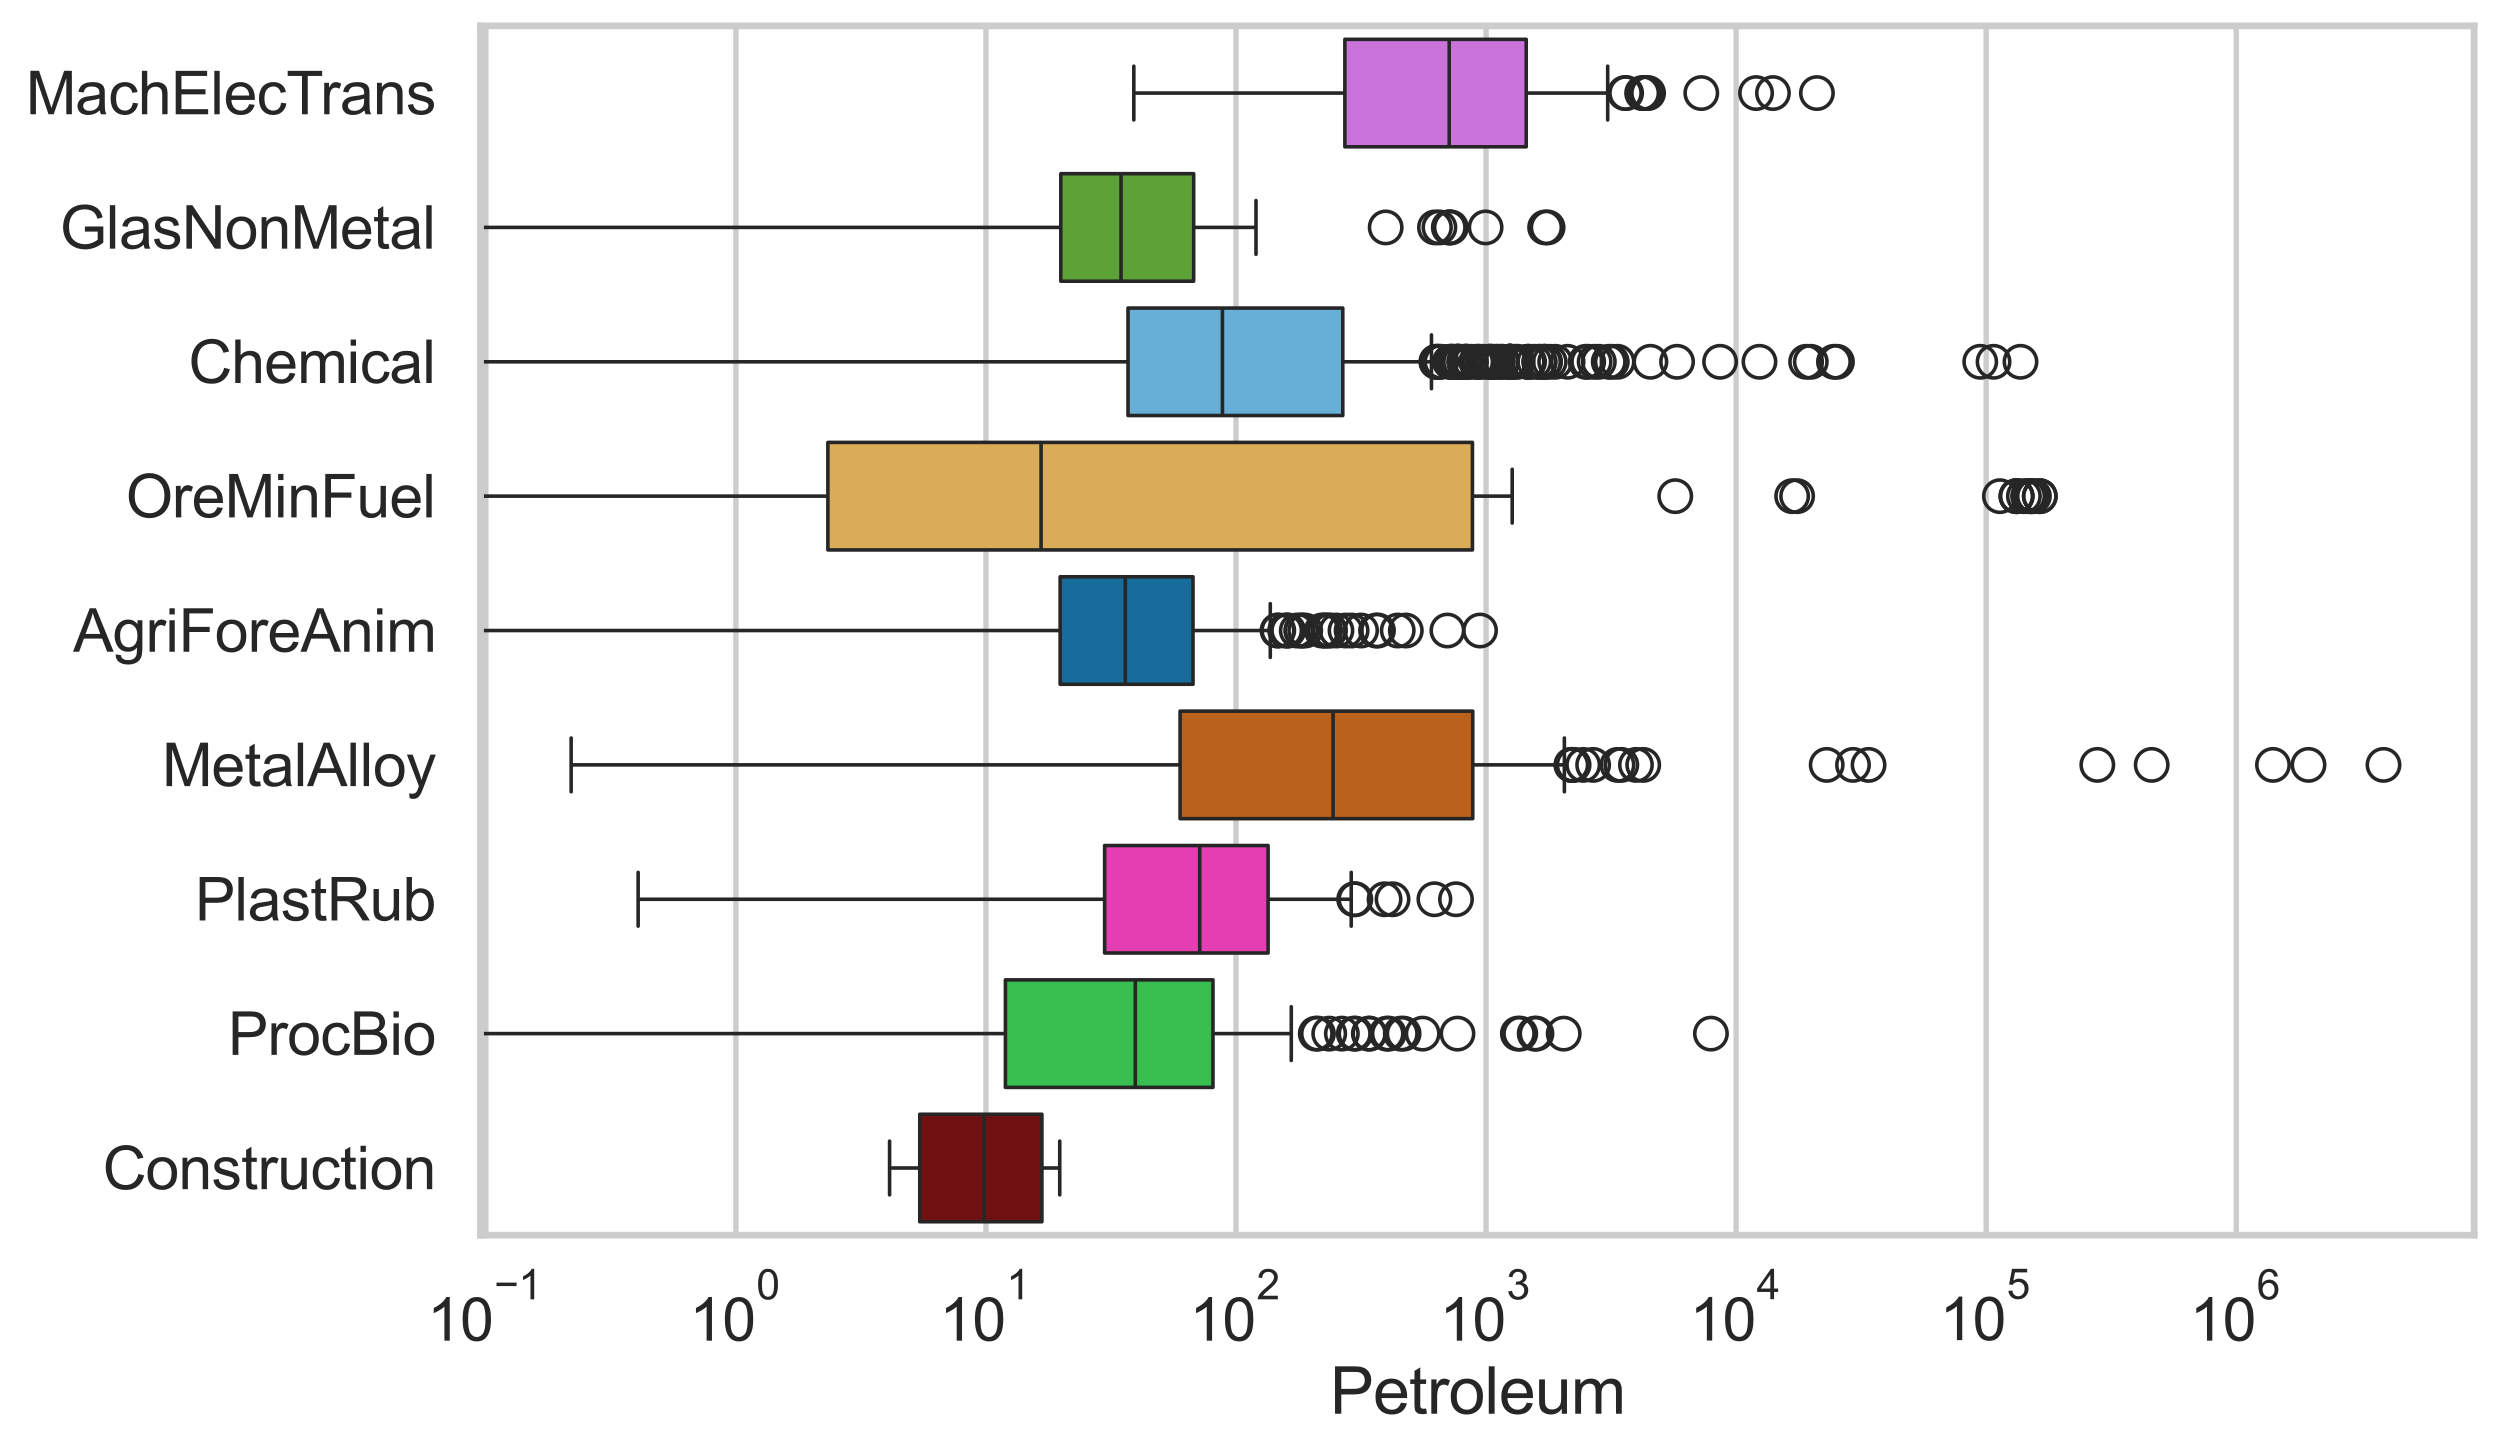 <?xml version="1.0" encoding="utf-8" standalone="no"?>
<!DOCTYPE svg PUBLIC "-//W3C//DTD SVG 1.1//EN"
  "http://www.w3.org/Graphics/SVG/1.1/DTD/svg11.dtd">
<svg xmlns:xlink="http://www.w3.org/1999/xlink" width="695.577pt" height="404.121pt" viewBox="0 0 695.577 404.121" xmlns="http://www.w3.org/2000/svg" version="1.1">
 <defs>
  <style type="text/css">*{stroke-linejoin: round; stroke-linecap: butt}</style>
 </defs>
 <g id="figure_1">
  <g id="patch_1">
   <path d="M 0 404.121 
L 695.577 404.121 
L 695.577 0 
L 0 0 
z
" style="fill: #ffffff"/>
  </g>
  <g id="axes_1">
   <g id="patch_2">
    <path d="M 133.697 343.665 
L 688.377 343.665 
L 688.377 7.2 
L 133.697 7.2 
z
" style="fill: #ffffff"/>
   </g>
   <g id="matplotlib.axis_1">
    <g id="xtick_1">
     <g id="line2d_1">
      <path d="M 135.174 343.665 
L 135.174 7.2 
" clip-path="url(#p4904068f8a)" style="fill: none; stroke: #cccccc; stroke-width: 1.5; stroke-linecap: round"/>
     </g>
     <g id="text_1">
      <!-- $\mathdefault{10^{-1}}$ -->
      <g style="fill: #262626" transform="translate(118.839 373.18) scale(0.165 -0.165)">
       <defs>
        <path id="ArialMT-31" d="M 2384 0 
L 1822 0 
L 1822 3584 
Q 1619 3391 1289 3197 
Q 959 3003 697 2906 
L 697 3450 
Q 1169 3672 1522 3987 
Q 1875 4303 2022 4600 
L 2384 4600 
L 2384 0 
z
" transform="scale(0.016)"/>
        <path id="ArialMT-30" d="M 266 2259 
Q 266 3072 433 3567 
Q 600 4063 929 4331 
Q 1259 4600 1759 4600 
Q 2128 4600 2406 4451 
Q 2684 4303 2865 4023 
Q 3047 3744 3150 3342 
Q 3253 2941 3253 2259 
Q 3253 1453 3087 958 
Q 2922 463 2592 192 
Q 2263 -78 1759 -78 
Q 1097 -78 719 397 
Q 266 969 266 2259 
z
M 844 2259 
Q 844 1131 1108 757 
Q 1372 384 1759 384 
Q 2147 384 2411 759 
Q 2675 1134 2675 2259 
Q 2675 3391 2411 3762 
Q 2147 4134 1753 4134 
Q 1366 4134 1134 3806 
Q 844 3388 844 2259 
z
" transform="scale(0.016)"/>
        <path id="ArialMT-2212" d="M 3381 1997 
L 356 1997 
L 356 2522 
L 3381 2522 
L 3381 1997 
z
" transform="scale(0.016)"/>
       </defs>
       <use xlink:href="#ArialMT-31" transform="translate(0 0.994)"/>
       <use xlink:href="#ArialMT-30" transform="translate(55.615 0.994)"/>
       <use xlink:href="#ArialMT-2212" transform="translate(112.973 70.688) scale(0.7)"/>
       <use xlink:href="#ArialMT-31" transform="translate(153.852 70.688) scale(0.7)"/>
      </g>
     </g>
    </g>
    <g id="xtick_2">
     <g id="line2d_2">
      <path d="M 204.748 343.665 
L 204.748 7.2 
" clip-path="url(#p4904068f8a)" style="fill: none; stroke: #cccccc; stroke-width: 1.5; stroke-linecap: round"/>
     </g>
     <g id="text_2">
      <!-- $\mathdefault{10^{0}}$ -->
      <g style="fill: #262626" transform="translate(191.796 373.18) scale(0.165 -0.165)">
       <use xlink:href="#ArialMT-31" transform="translate(0 0.994)"/>
       <use xlink:href="#ArialMT-30" transform="translate(55.615 0.994)"/>
       <use xlink:href="#ArialMT-30" transform="translate(112.973 70.688) scale(0.7)"/>
      </g>
     </g>
    </g>
    <g id="xtick_3">
     <g id="line2d_3">
      <path d="M 274.323 343.665 
L 274.323 7.2 
" clip-path="url(#p4904068f8a)" style="fill: none; stroke: #cccccc; stroke-width: 1.5; stroke-linecap: round"/>
     </g>
     <g id="text_3">
      <!-- $\mathdefault{10^{1}}$ -->
      <g style="fill: #262626" transform="translate(261.37 373.18) scale(0.165 -0.165)">
       <use xlink:href="#ArialMT-31" transform="translate(0 0.994)"/>
       <use xlink:href="#ArialMT-30" transform="translate(55.615 0.994)"/>
       <use xlink:href="#ArialMT-31" transform="translate(112.973 70.688) scale(0.7)"/>
      </g>
     </g>
    </g>
    <g id="xtick_4">
     <g id="line2d_4">
      <path d="M 343.897 343.665 
L 343.897 7.2 
" clip-path="url(#p4904068f8a)" style="fill: none; stroke: #cccccc; stroke-width: 1.5; stroke-linecap: round"/>
     </g>
     <g id="text_4">
      <!-- $\mathdefault{10^{2}}$ -->
      <g style="fill: #262626" transform="translate(330.944 373.18) scale(0.165 -0.165)">
       <defs>
        <path id="ArialMT-32" d="M 3222 541 
L 3222 0 
L 194 0 
Q 188 203 259 391 
Q 375 700 629 1000 
Q 884 1300 1366 1694 
Q 2113 2306 2375 2664 
Q 2638 3022 2638 3341 
Q 2638 3675 2398 3904 
Q 2159 4134 1775 4134 
Q 1369 4134 1125 3890 
Q 881 3647 878 3216 
L 300 3275 
Q 359 3922 746 4261 
Q 1134 4600 1788 4600 
Q 2447 4600 2831 4234 
Q 3216 3869 3216 3328 
Q 3216 3053 3103 2787 
Q 2991 2522 2730 2228 
Q 2469 1934 1863 1422 
Q 1356 997 1212 845 
Q 1069 694 975 541 
L 3222 541 
z
" transform="scale(0.016)"/>
       </defs>
       <use xlink:href="#ArialMT-31" transform="translate(0 0.994)"/>
       <use xlink:href="#ArialMT-30" transform="translate(55.615 0.994)"/>
       <use xlink:href="#ArialMT-32" transform="translate(112.973 70.688) scale(0.7)"/>
      </g>
     </g>
    </g>
    <g id="xtick_5">
     <g id="line2d_5">
      <path d="M 413.471 343.665 
L 413.471 7.2 
" clip-path="url(#p4904068f8a)" style="fill: none; stroke: #cccccc; stroke-width: 1.5; stroke-linecap: round"/>
     </g>
     <g id="text_5">
      <!-- $\mathdefault{10^{3}}$ -->
      <g style="fill: #262626" transform="translate(400.519 373.18) scale(0.165 -0.165)">
       <defs>
        <path id="ArialMT-33" d="M 269 1209 
L 831 1284 
Q 928 806 1161 595 
Q 1394 384 1728 384 
Q 2125 384 2398 659 
Q 2672 934 2672 1341 
Q 2672 1728 2419 1979 
Q 2166 2231 1775 2231 
Q 1616 2231 1378 2169 
L 1441 2663 
Q 1497 2656 1531 2656 
Q 1891 2656 2178 2843 
Q 2466 3031 2466 3422 
Q 2466 3731 2256 3934 
Q 2047 4138 1716 4138 
Q 1388 4138 1169 3931 
Q 950 3725 888 3313 
L 325 3413 
Q 428 3978 793 4289 
Q 1159 4600 1703 4600 
Q 2078 4600 2393 4439 
Q 2709 4278 2876 4000 
Q 3044 3722 3044 3409 
Q 3044 3113 2884 2869 
Q 2725 2625 2413 2481 
Q 2819 2388 3044 2092 
Q 3269 1797 3269 1353 
Q 3269 753 2831 336 
Q 2394 -81 1725 -81 
Q 1122 -81 723 278 
Q 325 638 269 1209 
z
" transform="scale(0.016)"/>
       </defs>
       <use xlink:href="#ArialMT-31" transform="translate(0 0.994)"/>
       <use xlink:href="#ArialMT-30" transform="translate(55.615 0.994)"/>
       <use xlink:href="#ArialMT-33" transform="translate(112.973 70.688) scale(0.7)"/>
      </g>
     </g>
    </g>
    <g id="xtick_6">
     <g id="line2d_6">
      <path d="M 483.046 343.665 
L 483.046 7.2 
" clip-path="url(#p4904068f8a)" style="fill: none; stroke: #cccccc; stroke-width: 1.5; stroke-linecap: round"/>
     </g>
     <g id="text_6">
      <!-- $\mathdefault{10^{4}}$ -->
      <g style="fill: #262626" transform="translate(470.093 373.015) scale(0.165 -0.165)">
       <defs>
        <path id="ArialMT-34" d="M 2069 0 
L 2069 1097 
L 81 1097 
L 81 1613 
L 2172 4581 
L 2631 4581 
L 2631 1613 
L 3250 1613 
L 3250 1097 
L 2631 1097 
L 2631 0 
L 2069 0 
z
M 2069 1613 
L 2069 3678 
L 634 1613 
L 2069 1613 
z
" transform="scale(0.016)"/>
       </defs>
       <use xlink:href="#ArialMT-31" transform="translate(0 0.202)"/>
       <use xlink:href="#ArialMT-30" transform="translate(55.615 0.202)"/>
       <use xlink:href="#ArialMT-34" transform="translate(112.973 69.895) scale(0.7)"/>
      </g>
     </g>
    </g>
    <g id="xtick_7">
     <g id="line2d_7">
      <path d="M 552.62 343.665 
L 552.62 7.2 
" clip-path="url(#p4904068f8a)" style="fill: none; stroke: #cccccc; stroke-width: 1.5; stroke-linecap: round"/>
     </g>
     <g id="text_7">
      <!-- $\mathdefault{10^{5}}$ -->
      <g style="fill: #262626" transform="translate(539.668 373.015) scale(0.165 -0.165)">
       <defs>
        <path id="ArialMT-35" d="M 266 1200 
L 856 1250 
Q 922 819 1161 601 
Q 1400 384 1738 384 
Q 2144 384 2425 690 
Q 2706 997 2706 1503 
Q 2706 1984 2436 2262 
Q 2166 2541 1728 2541 
Q 1456 2541 1237 2417 
Q 1019 2294 894 2097 
L 366 2166 
L 809 4519 
L 3088 4519 
L 3088 3981 
L 1259 3981 
L 1013 2750 
Q 1425 3038 1878 3038 
Q 2478 3038 2890 2622 
Q 3303 2206 3303 1553 
Q 3303 931 2941 478 
Q 2500 -78 1738 -78 
Q 1113 -78 717 272 
Q 322 622 266 1200 
z
" transform="scale(0.016)"/>
       </defs>
       <use xlink:href="#ArialMT-31" transform="translate(0 0.88)"/>
       <use xlink:href="#ArialMT-30" transform="translate(55.615 0.88)"/>
       <use xlink:href="#ArialMT-35" transform="translate(112.973 70.573) scale(0.7)"/>
      </g>
     </g>
    </g>
    <g id="xtick_8">
     <g id="line2d_8">
      <path d="M 622.194 343.665 
L 622.194 7.2 
" clip-path="url(#p4904068f8a)" style="fill: none; stroke: #cccccc; stroke-width: 1.5; stroke-linecap: round"/>
     </g>
     <g id="text_8">
      <!-- $\mathdefault{10^{6}}$ -->
      <g style="fill: #262626" transform="translate(609.242 373.18) scale(0.165 -0.165)">
       <defs>
        <path id="ArialMT-36" d="M 3184 3459 
L 2625 3416 
Q 2550 3747 2413 3897 
Q 2184 4138 1850 4138 
Q 1581 4138 1378 3988 
Q 1113 3794 959 3422 
Q 806 3050 800 2363 
Q 1003 2672 1297 2822 
Q 1591 2972 1913 2972 
Q 2475 2972 2870 2558 
Q 3266 2144 3266 1488 
Q 3266 1056 3080 686 
Q 2894 316 2569 119 
Q 2244 -78 1831 -78 
Q 1128 -78 684 439 
Q 241 956 241 2144 
Q 241 3472 731 4075 
Q 1159 4600 1884 4600 
Q 2425 4600 2770 4297 
Q 3116 3994 3184 3459 
z
M 888 1484 
Q 888 1194 1011 928 
Q 1134 663 1356 523 
Q 1578 384 1822 384 
Q 2178 384 2434 671 
Q 2691 959 2691 1453 
Q 2691 1928 2437 2201 
Q 2184 2475 1800 2475 
Q 1419 2475 1153 2201 
Q 888 1928 888 1484 
z
" transform="scale(0.016)"/>
       </defs>
       <use xlink:href="#ArialMT-31" transform="translate(0 0.994)"/>
       <use xlink:href="#ArialMT-30" transform="translate(55.615 0.994)"/>
       <use xlink:href="#ArialMT-36" transform="translate(112.973 70.688) scale(0.7)"/>
      </g>
     </g>
    </g>
    <g id="xtick_9"/>
    <g id="xtick_10"/>
    <g id="xtick_11"/>
    <g id="xtick_12"/>
    <g id="xtick_13"/>
    <g id="xtick_14"/>
    <g id="xtick_15"/>
    <g id="xtick_16"/>
    <g id="xtick_17"/>
    <g id="xtick_18"/>
    <g id="xtick_19"/>
    <g id="xtick_20"/>
    <g id="xtick_21"/>
    <g id="xtick_22"/>
    <g id="xtick_23"/>
    <g id="xtick_24"/>
    <g id="xtick_25"/>
    <g id="xtick_26"/>
    <g id="xtick_27"/>
    <g id="xtick_28"/>
    <g id="xtick_29"/>
    <g id="xtick_30"/>
    <g id="xtick_31"/>
    <g id="xtick_32"/>
    <g id="xtick_33"/>
    <g id="xtick_34"/>
    <g id="xtick_35"/>
    <g id="xtick_36"/>
    <g id="xtick_37"/>
    <g id="xtick_38"/>
    <g id="xtick_39"/>
    <g id="xtick_40"/>
    <g id="xtick_41"/>
    <g id="xtick_42"/>
    <g id="xtick_43"/>
    <g id="xtick_44"/>
    <g id="xtick_45"/>
    <g id="xtick_46"/>
    <g id="xtick_47"/>
    <g id="xtick_48"/>
    <g id="xtick_49"/>
    <g id="xtick_50"/>
    <g id="xtick_51"/>
    <g id="xtick_52"/>
    <g id="xtick_53"/>
    <g id="xtick_54"/>
    <g id="xtick_55"/>
    <g id="xtick_56"/>
    <g id="xtick_57"/>
    <g id="xtick_58"/>
    <g id="xtick_59"/>
    <g id="xtick_60"/>
    <g id="xtick_61"/>
    <g id="xtick_62"/>
    <g id="xtick_63"/>
    <g id="xtick_64"/>
    <g id="xtick_65"/>
    <g id="xtick_66"/>
    <g id="xtick_67"/>
    <g id="xtick_68"/>
    <g id="xtick_69"/>
    <g id="xtick_70"/>
    <g id="xtick_71"/>
    <g id="text_9">
     <!-- Petroleum -->
     <g style="fill: #262626" transform="translate(370.021 393.344) scale(0.18 -0.18)">
      <defs>
       <path id="ArialMT-50" d="M 494 0 
L 494 4581 
L 2222 4581 
Q 2678 4581 2919 4538 
Q 3256 4481 3484 4323 
Q 3713 4166 3852 3881 
Q 3991 3597 3991 3256 
Q 3991 2672 3619 2267 
Q 3247 1863 2275 1863 
L 1100 1863 
L 1100 0 
L 494 0 
z
M 1100 2403 
L 2284 2403 
Q 2872 2403 3119 2622 
Q 3366 2841 3366 3238 
Q 3366 3525 3220 3729 
Q 3075 3934 2838 4000 
Q 2684 4041 2272 4041 
L 1100 4041 
L 1100 2403 
z
" transform="scale(0.016)"/>
       <path id="ArialMT-65" d="M 2694 1069 
L 3275 997 
Q 3138 488 2766 206 
Q 2394 -75 1816 -75 
Q 1088 -75 661 373 
Q 234 822 234 1631 
Q 234 2469 665 2931 
Q 1097 3394 1784 3394 
Q 2450 3394 2872 2941 
Q 3294 2488 3294 1666 
Q 3294 1616 3291 1516 
L 816 1516 
Q 847 969 1125 678 
Q 1403 388 1819 388 
Q 2128 388 2347 550 
Q 2566 713 2694 1069 
z
M 847 1978 
L 2700 1978 
Q 2663 2397 2488 2606 
Q 2219 2931 1791 2931 
Q 1403 2931 1139 2672 
Q 875 2413 847 1978 
z
" transform="scale(0.016)"/>
       <path id="ArialMT-74" d="M 1650 503 
L 1731 6 
Q 1494 -44 1306 -44 
Q 1000 -44 831 53 
Q 663 150 594 308 
Q 525 466 525 972 
L 525 2881 
L 113 2881 
L 113 3319 
L 525 3319 
L 525 4141 
L 1084 4478 
L 1084 3319 
L 1650 3319 
L 1650 2881 
L 1084 2881 
L 1084 941 
Q 1084 700 1114 631 
Q 1144 563 1211 522 
Q 1278 481 1403 481 
Q 1497 481 1650 503 
z
" transform="scale(0.016)"/>
       <path id="ArialMT-72" d="M 416 0 
L 416 3319 
L 922 3319 
L 922 2816 
Q 1116 3169 1280 3281 
Q 1444 3394 1641 3394 
Q 1925 3394 2219 3213 
L 2025 2691 
Q 1819 2813 1613 2813 
Q 1428 2813 1281 2702 
Q 1134 2591 1072 2394 
Q 978 2094 978 1738 
L 978 0 
L 416 0 
z
" transform="scale(0.016)"/>
       <path id="ArialMT-6f" d="M 213 1659 
Q 213 2581 725 3025 
Q 1153 3394 1769 3394 
Q 2453 3394 2887 2945 
Q 3322 2497 3322 1706 
Q 3322 1066 3130 698 
Q 2938 331 2570 128 
Q 2203 -75 1769 -75 
Q 1072 -75 642 372 
Q 213 819 213 1659 
z
M 791 1659 
Q 791 1022 1069 705 
Q 1347 388 1769 388 
Q 2188 388 2466 706 
Q 2744 1025 2744 1678 
Q 2744 2294 2464 2611 
Q 2184 2928 1769 2928 
Q 1347 2928 1069 2612 
Q 791 2297 791 1659 
z
" transform="scale(0.016)"/>
       <path id="ArialMT-6c" d="M 409 0 
L 409 4581 
L 972 4581 
L 972 0 
L 409 0 
z
" transform="scale(0.016)"/>
       <path id="ArialMT-75" d="M 2597 0 
L 2597 488 
Q 2209 -75 1544 -75 
Q 1250 -75 995 37 
Q 741 150 617 320 
Q 494 491 444 738 
Q 409 903 409 1263 
L 409 3319 
L 972 3319 
L 972 1478 
Q 972 1038 1006 884 
Q 1059 663 1231 536 
Q 1403 409 1656 409 
Q 1909 409 2131 539 
Q 2353 669 2445 892 
Q 2538 1116 2538 1541 
L 2538 3319 
L 3100 3319 
L 3100 0 
L 2597 0 
z
" transform="scale(0.016)"/>
       <path id="ArialMT-6d" d="M 422 0 
L 422 3319 
L 925 3319 
L 925 2853 
Q 1081 3097 1340 3245 
Q 1600 3394 1931 3394 
Q 2300 3394 2536 3241 
Q 2772 3088 2869 2813 
Q 3263 3394 3894 3394 
Q 4388 3394 4653 3120 
Q 4919 2847 4919 2278 
L 4919 0 
L 4359 0 
L 4359 2091 
Q 4359 2428 4304 2576 
Q 4250 2725 4106 2815 
Q 3963 2906 3769 2906 
Q 3419 2906 3187 2673 
Q 2956 2441 2956 1928 
L 2956 0 
L 2394 0 
L 2394 2156 
Q 2394 2531 2256 2718 
Q 2119 2906 1806 2906 
Q 1569 2906 1367 2781 
Q 1166 2656 1075 2415 
Q 984 2175 984 1722 
L 984 0 
L 422 0 
z
" transform="scale(0.016)"/>
      </defs>
      <use xlink:href="#ArialMT-50"/>
      <use xlink:href="#ArialMT-65" transform="translate(66.699 0)"/>
      <use xlink:href="#ArialMT-74" transform="translate(122.314 0)"/>
      <use xlink:href="#ArialMT-72" transform="translate(150.098 0)"/>
      <use xlink:href="#ArialMT-6f" transform="translate(183.398 0)"/>
      <use xlink:href="#ArialMT-6c" transform="translate(239.014 0)"/>
      <use xlink:href="#ArialMT-65" transform="translate(261.23 0)"/>
      <use xlink:href="#ArialMT-75" transform="translate(316.846 0)"/>
      <use xlink:href="#ArialMT-6d" transform="translate(372.461 0)"/>
     </g>
    </g>
   </g>
   <g id="matplotlib.axis_2">
    <g id="ytick_1">
     <g id="text_10">
      <!-- MachElecTrans -->
      <g style="fill: #262626" transform="translate(7.2 31.798) scale(0.165 -0.165)">
       <defs>
        <path id="ArialMT-4d" d="M 475 0 
L 475 4581 
L 1388 4581 
L 2472 1338 
Q 2622 884 2691 659 
Q 2769 909 2934 1394 
L 4031 4581 
L 4847 4581 
L 4847 0 
L 4263 0 
L 4263 3834 
L 2931 0 
L 2384 0 
L 1059 3900 
L 1059 0 
L 475 0 
z
" transform="scale(0.016)"/>
        <path id="ArialMT-61" d="M 2588 409 
Q 2275 144 1986 34 
Q 1697 -75 1366 -75 
Q 819 -75 525 192 
Q 231 459 231 875 
Q 231 1119 342 1320 
Q 453 1522 633 1644 
Q 813 1766 1038 1828 
Q 1203 1872 1538 1913 
Q 2219 1994 2541 2106 
Q 2544 2222 2544 2253 
Q 2544 2597 2384 2738 
Q 2169 2928 1744 2928 
Q 1347 2928 1158 2789 
Q 969 2650 878 2297 
L 328 2372 
Q 403 2725 575 2942 
Q 747 3159 1072 3276 
Q 1397 3394 1825 3394 
Q 2250 3394 2515 3294 
Q 2781 3194 2906 3042 
Q 3031 2891 3081 2659 
Q 3109 2516 3109 2141 
L 3109 1391 
Q 3109 606 3145 398 
Q 3181 191 3288 0 
L 2700 0 
Q 2613 175 2588 409 
z
M 2541 1666 
Q 2234 1541 1622 1453 
Q 1275 1403 1131 1340 
Q 988 1278 909 1158 
Q 831 1038 831 891 
Q 831 666 1001 516 
Q 1172 366 1500 366 
Q 1825 366 2078 508 
Q 2331 650 2450 897 
Q 2541 1088 2541 1459 
L 2541 1666 
z
" transform="scale(0.016)"/>
        <path id="ArialMT-63" d="M 2588 1216 
L 3141 1144 
Q 3050 572 2676 248 
Q 2303 -75 1759 -75 
Q 1078 -75 664 370 
Q 250 816 250 1647 
Q 250 2184 428 2587 
Q 606 2991 970 3192 
Q 1334 3394 1763 3394 
Q 2303 3394 2647 3120 
Q 2991 2847 3088 2344 
L 2541 2259 
Q 2463 2594 2264 2762 
Q 2066 2931 1784 2931 
Q 1359 2931 1093 2626 
Q 828 2322 828 1663 
Q 828 994 1084 691 
Q 1341 388 1753 388 
Q 2084 388 2306 591 
Q 2528 794 2588 1216 
z
" transform="scale(0.016)"/>
        <path id="ArialMT-68" d="M 422 0 
L 422 4581 
L 984 4581 
L 984 2938 
Q 1378 3394 1978 3394 
Q 2347 3394 2619 3248 
Q 2891 3103 3008 2847 
Q 3125 2591 3125 2103 
L 3125 0 
L 2563 0 
L 2563 2103 
Q 2563 2525 2380 2717 
Q 2197 2909 1863 2909 
Q 1613 2909 1392 2779 
Q 1172 2650 1078 2428 
Q 984 2206 984 1816 
L 984 0 
L 422 0 
z
" transform="scale(0.016)"/>
        <path id="ArialMT-45" d="M 506 0 
L 506 4581 
L 3819 4581 
L 3819 4041 
L 1113 4041 
L 1113 2638 
L 3647 2638 
L 3647 2100 
L 1113 2100 
L 1113 541 
L 3925 541 
L 3925 0 
L 506 0 
z
" transform="scale(0.016)"/>
        <path id="ArialMT-54" d="M 1659 0 
L 1659 4041 
L 150 4041 
L 150 4581 
L 3781 4581 
L 3781 4041 
L 2266 4041 
L 2266 0 
L 1659 0 
z
" transform="scale(0.016)"/>
        <path id="ArialMT-6e" d="M 422 0 
L 422 3319 
L 928 3319 
L 928 2847 
Q 1294 3394 1984 3394 
Q 2284 3394 2536 3286 
Q 2788 3178 2913 3003 
Q 3038 2828 3088 2588 
Q 3119 2431 3119 2041 
L 3119 0 
L 2556 0 
L 2556 2019 
Q 2556 2363 2490 2533 
Q 2425 2703 2258 2804 
Q 2091 2906 1866 2906 
Q 1506 2906 1245 2678 
Q 984 2450 984 1813 
L 984 0 
L 422 0 
z
" transform="scale(0.016)"/>
        <path id="ArialMT-73" d="M 197 991 
L 753 1078 
Q 800 744 1014 566 
Q 1228 388 1613 388 
Q 2000 388 2187 545 
Q 2375 703 2375 916 
Q 2375 1106 2209 1216 
Q 2094 1291 1634 1406 
Q 1016 1563 777 1677 
Q 538 1791 414 1992 
Q 291 2194 291 2438 
Q 291 2659 392 2848 
Q 494 3038 669 3163 
Q 800 3259 1026 3326 
Q 1253 3394 1513 3394 
Q 1903 3394 2198 3281 
Q 2494 3169 2634 2976 
Q 2775 2784 2828 2463 
L 2278 2388 
Q 2241 2644 2061 2787 
Q 1881 2931 1553 2931 
Q 1166 2931 1000 2803 
Q 834 2675 834 2503 
Q 834 2394 903 2306 
Q 972 2216 1119 2156 
Q 1203 2125 1616 2013 
Q 2213 1853 2448 1751 
Q 2684 1650 2818 1456 
Q 2953 1263 2953 975 
Q 2953 694 2789 445 
Q 2625 197 2315 61 
Q 2006 -75 1616 -75 
Q 969 -75 630 194 
Q 291 463 197 991 
z
" transform="scale(0.016)"/>
       </defs>
       <use xlink:href="#ArialMT-4d"/>
       <use xlink:href="#ArialMT-61" transform="translate(83.301 0)"/>
       <use xlink:href="#ArialMT-63" transform="translate(138.916 0)"/>
       <use xlink:href="#ArialMT-68" transform="translate(188.916 0)"/>
       <use xlink:href="#ArialMT-45" transform="translate(244.531 0)"/>
       <use xlink:href="#ArialMT-6c" transform="translate(311.23 0)"/>
       <use xlink:href="#ArialMT-65" transform="translate(333.447 0)"/>
       <use xlink:href="#ArialMT-63" transform="translate(389.062 0)"/>
       <use xlink:href="#ArialMT-54" transform="translate(439.062 0)"/>
       <use xlink:href="#ArialMT-72" transform="translate(496.396 0)"/>
       <use xlink:href="#ArialMT-61" transform="translate(529.697 0)"/>
       <use xlink:href="#ArialMT-6e" transform="translate(585.312 0)"/>
       <use xlink:href="#ArialMT-73" transform="translate(640.928 0)"/>
      </g>
     </g>
    </g>
    <g id="ytick_2">
     <g id="text_11">
      <!-- GlasNonMetal -->
      <g style="fill: #262626" transform="translate(16.659 69.183) scale(0.165 -0.165)">
       <defs>
        <path id="ArialMT-47" d="M 2638 1797 
L 2638 2334 
L 4578 2338 
L 4578 638 
Q 4131 281 3656 101 
Q 3181 -78 2681 -78 
Q 2006 -78 1454 211 
Q 903 500 622 1047 
Q 341 1594 341 2269 
Q 341 2938 620 3517 
Q 900 4097 1425 4378 
Q 1950 4659 2634 4659 
Q 3131 4659 3532 4498 
Q 3934 4338 4162 4050 
Q 4391 3763 4509 3300 
L 3963 3150 
Q 3859 3500 3706 3700 
Q 3553 3900 3268 4020 
Q 2984 4141 2638 4141 
Q 2222 4141 1919 4014 
Q 1616 3888 1430 3681 
Q 1244 3475 1141 3228 
Q 966 2803 966 2306 
Q 966 1694 1177 1281 
Q 1388 869 1791 669 
Q 2194 469 2647 469 
Q 3041 469 3416 620 
Q 3791 772 3984 944 
L 3984 1797 
L 2638 1797 
z
" transform="scale(0.016)"/>
        <path id="ArialMT-4e" d="M 488 0 
L 488 4581 
L 1109 4581 
L 3516 984 
L 3516 4581 
L 4097 4581 
L 4097 0 
L 3475 0 
L 1069 3600 
L 1069 0 
L 488 0 
z
" transform="scale(0.016)"/>
       </defs>
       <use xlink:href="#ArialMT-47"/>
       <use xlink:href="#ArialMT-6c" transform="translate(77.783 0)"/>
       <use xlink:href="#ArialMT-61" transform="translate(100 0)"/>
       <use xlink:href="#ArialMT-73" transform="translate(155.615 0)"/>
       <use xlink:href="#ArialMT-4e" transform="translate(205.615 0)"/>
       <use xlink:href="#ArialMT-6f" transform="translate(277.832 0)"/>
       <use xlink:href="#ArialMT-6e" transform="translate(333.447 0)"/>
       <use xlink:href="#ArialMT-4d" transform="translate(389.062 0)"/>
       <use xlink:href="#ArialMT-65" transform="translate(472.363 0)"/>
       <use xlink:href="#ArialMT-74" transform="translate(527.979 0)"/>
       <use xlink:href="#ArialMT-61" transform="translate(555.762 0)"/>
       <use xlink:href="#ArialMT-6c" transform="translate(611.377 0)"/>
      </g>
     </g>
    </g>
    <g id="ytick_3">
     <g id="text_12">
      <!-- Chemical -->
      <g style="fill: #262626" transform="translate(52.428 106.568) scale(0.165 -0.165)">
       <defs>
        <path id="ArialMT-43" d="M 3763 1606 
L 4369 1453 
Q 4178 706 3683 314 
Q 3188 -78 2472 -78 
Q 1731 -78 1267 223 
Q 803 525 561 1097 
Q 319 1669 319 2325 
Q 319 3041 592 3573 
Q 866 4106 1370 4382 
Q 1875 4659 2481 4659 
Q 3169 4659 3637 4309 
Q 4106 3959 4291 3325 
L 3694 3184 
Q 3534 3684 3231 3912 
Q 2928 4141 2469 4141 
Q 1941 4141 1586 3887 
Q 1231 3634 1087 3207 
Q 944 2781 944 2328 
Q 944 1744 1114 1308 
Q 1284 872 1643 656 
Q 2003 441 2422 441 
Q 2931 441 3284 734 
Q 3638 1028 3763 1606 
z
" transform="scale(0.016)"/>
        <path id="ArialMT-69" d="M 425 3934 
L 425 4581 
L 988 4581 
L 988 3934 
L 425 3934 
z
M 425 0 
L 425 3319 
L 988 3319 
L 988 0 
L 425 0 
z
" transform="scale(0.016)"/>
       </defs>
       <use xlink:href="#ArialMT-43"/>
       <use xlink:href="#ArialMT-68" transform="translate(72.217 0)"/>
       <use xlink:href="#ArialMT-65" transform="translate(127.832 0)"/>
       <use xlink:href="#ArialMT-6d" transform="translate(183.447 0)"/>
       <use xlink:href="#ArialMT-69" transform="translate(266.748 0)"/>
       <use xlink:href="#ArialMT-63" transform="translate(288.965 0)"/>
       <use xlink:href="#ArialMT-61" transform="translate(338.965 0)"/>
       <use xlink:href="#ArialMT-6c" transform="translate(394.58 0)"/>
      </g>
     </g>
    </g>
    <g id="ytick_4">
     <g id="text_13">
      <!-- OreMinFuel -->
      <g style="fill: #262626" transform="translate(35.013 143.953) scale(0.165 -0.165)">
       <defs>
        <path id="ArialMT-4f" d="M 309 2231 
Q 309 3372 921 4017 
Q 1534 4663 2503 4663 
Q 3138 4663 3647 4359 
Q 4156 4056 4423 3514 
Q 4691 2972 4691 2284 
Q 4691 1588 4409 1038 
Q 4128 488 3612 205 
Q 3097 -78 2500 -78 
Q 1853 -78 1343 234 
Q 834 547 571 1087 
Q 309 1628 309 2231 
z
M 934 2222 
Q 934 1394 1379 917 
Q 1825 441 2497 441 
Q 3181 441 3623 922 
Q 4066 1403 4066 2288 
Q 4066 2847 3877 3264 
Q 3688 3681 3323 3911 
Q 2959 4141 2506 4141 
Q 1863 4141 1398 3698 
Q 934 3256 934 2222 
z
" transform="scale(0.016)"/>
        <path id="ArialMT-46" d="M 525 0 
L 525 4581 
L 3616 4581 
L 3616 4041 
L 1131 4041 
L 1131 2622 
L 3281 2622 
L 3281 2081 
L 1131 2081 
L 1131 0 
L 525 0 
z
" transform="scale(0.016)"/>
       </defs>
       <use xlink:href="#ArialMT-4f"/>
       <use xlink:href="#ArialMT-72" transform="translate(77.783 0)"/>
       <use xlink:href="#ArialMT-65" transform="translate(111.084 0)"/>
       <use xlink:href="#ArialMT-4d" transform="translate(166.699 0)"/>
       <use xlink:href="#ArialMT-69" transform="translate(250 0)"/>
       <use xlink:href="#ArialMT-6e" transform="translate(272.217 0)"/>
       <use xlink:href="#ArialMT-46" transform="translate(327.832 0)"/>
       <use xlink:href="#ArialMT-75" transform="translate(388.916 0)"/>
       <use xlink:href="#ArialMT-65" transform="translate(444.531 0)"/>
       <use xlink:href="#ArialMT-6c" transform="translate(500.146 0)"/>
      </g>
     </g>
    </g>
    <g id="ytick_5">
     <g id="text_14">
      <!-- AgriForeAnim -->
      <g style="fill: #262626" transform="translate(20.341 181.337) scale(0.165 -0.165)">
       <defs>
        <path id="ArialMT-41" d="M -9 0 
L 1750 4581 
L 2403 4581 
L 4278 0 
L 3588 0 
L 3053 1388 
L 1138 1388 
L 634 0 
L -9 0 
z
M 1313 1881 
L 2866 1881 
L 2388 3150 
Q 2169 3728 2063 4100 
Q 1975 3659 1816 3225 
L 1313 1881 
z
" transform="scale(0.016)"/>
        <path id="ArialMT-67" d="M 319 -275 
L 866 -356 
Q 900 -609 1056 -725 
Q 1266 -881 1628 -881 
Q 2019 -881 2231 -725 
Q 2444 -569 2519 -288 
Q 2563 -116 2559 434 
Q 2191 0 1641 0 
Q 956 0 581 494 
Q 206 988 206 1678 
Q 206 2153 378 2554 
Q 550 2956 876 3175 
Q 1203 3394 1644 3394 
Q 2231 3394 2613 2919 
L 2613 3319 
L 3131 3319 
L 3131 450 
Q 3131 -325 2973 -648 
Q 2816 -972 2473 -1159 
Q 2131 -1347 1631 -1347 
Q 1038 -1347 672 -1080 
Q 306 -813 319 -275 
z
M 784 1719 
Q 784 1066 1043 766 
Q 1303 466 1694 466 
Q 2081 466 2343 764 
Q 2606 1063 2606 1700 
Q 2606 2309 2336 2618 
Q 2066 2928 1684 2928 
Q 1309 2928 1046 2623 
Q 784 2319 784 1719 
z
" transform="scale(0.016)"/>
       </defs>
       <use xlink:href="#ArialMT-41"/>
       <use xlink:href="#ArialMT-67" transform="translate(66.699 0)"/>
       <use xlink:href="#ArialMT-72" transform="translate(122.314 0)"/>
       <use xlink:href="#ArialMT-69" transform="translate(155.615 0)"/>
       <use xlink:href="#ArialMT-46" transform="translate(177.832 0)"/>
       <use xlink:href="#ArialMT-6f" transform="translate(238.916 0)"/>
       <use xlink:href="#ArialMT-72" transform="translate(294.531 0)"/>
       <use xlink:href="#ArialMT-65" transform="translate(327.832 0)"/>
       <use xlink:href="#ArialMT-41" transform="translate(383.447 0)"/>
       <use xlink:href="#ArialMT-6e" transform="translate(450.146 0)"/>
       <use xlink:href="#ArialMT-69" transform="translate(505.762 0)"/>
       <use xlink:href="#ArialMT-6d" transform="translate(527.979 0)"/>
      </g>
     </g>
    </g>
    <g id="ytick_6">
     <g id="text_15">
      <!-- MetalAlloy -->
      <g style="fill: #262626" transform="translate(45.088 218.722) scale(0.165 -0.165)">
       <defs>
        <path id="ArialMT-79" d="M 397 -1278 
L 334 -750 
Q 519 -800 656 -800 
Q 844 -800 956 -737 
Q 1069 -675 1141 -563 
Q 1194 -478 1313 -144 
Q 1328 -97 1363 -6 
L 103 3319 
L 709 3319 
L 1400 1397 
Q 1534 1031 1641 628 
Q 1738 1016 1872 1384 
L 2581 3319 
L 3144 3319 
L 1881 -56 
Q 1678 -603 1566 -809 
Q 1416 -1088 1222 -1217 
Q 1028 -1347 759 -1347 
Q 597 -1347 397 -1278 
z
" transform="scale(0.016)"/>
       </defs>
       <use xlink:href="#ArialMT-4d"/>
       <use xlink:href="#ArialMT-65" transform="translate(83.301 0)"/>
       <use xlink:href="#ArialMT-74" transform="translate(138.916 0)"/>
       <use xlink:href="#ArialMT-61" transform="translate(166.699 0)"/>
       <use xlink:href="#ArialMT-6c" transform="translate(222.314 0)"/>
       <use xlink:href="#ArialMT-41" transform="translate(244.531 0)"/>
       <use xlink:href="#ArialMT-6c" transform="translate(311.23 0)"/>
       <use xlink:href="#ArialMT-6c" transform="translate(333.447 0)"/>
       <use xlink:href="#ArialMT-6f" transform="translate(355.664 0)"/>
       <use xlink:href="#ArialMT-79" transform="translate(411.279 0)"/>
      </g>
     </g>
    </g>
    <g id="ytick_7">
     <g id="text_16">
      <!-- PlastRub -->
      <g style="fill: #262626" transform="translate(54.248 256.107) scale(0.165 -0.165)">
       <defs>
        <path id="ArialMT-52" d="M 503 0 
L 503 4581 
L 2534 4581 
Q 3147 4581 3465 4457 
Q 3784 4334 3975 4021 
Q 4166 3709 4166 3331 
Q 4166 2844 3850 2509 
Q 3534 2175 2875 2084 
Q 3116 1969 3241 1856 
Q 3506 1613 3744 1247 
L 4541 0 
L 3778 0 
L 3172 953 
Q 2906 1366 2734 1584 
Q 2563 1803 2427 1890 
Q 2291 1978 2150 2013 
Q 2047 2034 1813 2034 
L 1109 2034 
L 1109 0 
L 503 0 
z
M 1109 2559 
L 2413 2559 
Q 2828 2559 3062 2645 
Q 3297 2731 3419 2920 
Q 3541 3109 3541 3331 
Q 3541 3656 3305 3865 
Q 3069 4075 2559 4075 
L 1109 4075 
L 1109 2559 
z
" transform="scale(0.016)"/>
        <path id="ArialMT-62" d="M 941 0 
L 419 0 
L 419 4581 
L 981 4581 
L 981 2947 
Q 1338 3394 1891 3394 
Q 2197 3394 2470 3270 
Q 2744 3147 2920 2923 
Q 3097 2700 3197 2384 
Q 3297 2069 3297 1709 
Q 3297 856 2875 390 
Q 2453 -75 1863 -75 
Q 1275 -75 941 416 
L 941 0 
z
M 934 1684 
Q 934 1088 1097 822 
Q 1363 388 1816 388 
Q 2184 388 2453 708 
Q 2722 1028 2722 1663 
Q 2722 2313 2464 2622 
Q 2206 2931 1841 2931 
Q 1472 2931 1203 2611 
Q 934 2291 934 1684 
z
" transform="scale(0.016)"/>
       </defs>
       <use xlink:href="#ArialMT-50"/>
       <use xlink:href="#ArialMT-6c" transform="translate(66.699 0)"/>
       <use xlink:href="#ArialMT-61" transform="translate(88.916 0)"/>
       <use xlink:href="#ArialMT-73" transform="translate(144.531 0)"/>
       <use xlink:href="#ArialMT-74" transform="translate(194.531 0)"/>
       <use xlink:href="#ArialMT-52" transform="translate(222.314 0)"/>
       <use xlink:href="#ArialMT-75" transform="translate(294.531 0)"/>
       <use xlink:href="#ArialMT-62" transform="translate(350.146 0)"/>
      </g>
     </g>
    </g>
    <g id="ytick_8">
     <g id="text_17">
      <!-- ProcBio -->
      <g style="fill: #262626" transform="translate(63.424 293.492) scale(0.165 -0.165)">
       <defs>
        <path id="ArialMT-42" d="M 469 0 
L 469 4581 
L 2188 4581 
Q 2713 4581 3030 4442 
Q 3347 4303 3526 4014 
Q 3706 3725 3706 3409 
Q 3706 3116 3547 2856 
Q 3388 2597 3066 2438 
Q 3481 2316 3704 2022 
Q 3928 1728 3928 1328 
Q 3928 1006 3792 729 
Q 3656 453 3456 303 
Q 3256 153 2954 76 
Q 2653 0 2216 0 
L 469 0 
z
M 1075 2656 
L 2066 2656 
Q 2469 2656 2644 2709 
Q 2875 2778 2992 2937 
Q 3109 3097 3109 3338 
Q 3109 3566 3000 3739 
Q 2891 3913 2687 3977 
Q 2484 4041 1991 4041 
L 1075 4041 
L 1075 2656 
z
M 1075 541 
L 2216 541 
Q 2509 541 2628 563 
Q 2838 600 2978 687 
Q 3119 775 3209 942 
Q 3300 1109 3300 1328 
Q 3300 1584 3169 1773 
Q 3038 1963 2805 2039 
Q 2572 2116 2134 2116 
L 1075 2116 
L 1075 541 
z
" transform="scale(0.016)"/>
       </defs>
       <use xlink:href="#ArialMT-50"/>
       <use xlink:href="#ArialMT-72" transform="translate(66.699 0)"/>
       <use xlink:href="#ArialMT-6f" transform="translate(100 0)"/>
       <use xlink:href="#ArialMT-63" transform="translate(155.615 0)"/>
       <use xlink:href="#ArialMT-42" transform="translate(205.615 0)"/>
       <use xlink:href="#ArialMT-69" transform="translate(272.314 0)"/>
       <use xlink:href="#ArialMT-6f" transform="translate(294.531 0)"/>
      </g>
     </g>
    </g>
    <g id="ytick_9">
     <g id="text_18">
      <!-- Construction -->
      <g style="fill: #262626" transform="translate(28.575 330.877) scale(0.165 -0.165)">
       <use xlink:href="#ArialMT-43"/>
       <use xlink:href="#ArialMT-6f" transform="translate(72.217 0)"/>
       <use xlink:href="#ArialMT-6e" transform="translate(127.832 0)"/>
       <use xlink:href="#ArialMT-73" transform="translate(183.447 0)"/>
       <use xlink:href="#ArialMT-74" transform="translate(233.447 0)"/>
       <use xlink:href="#ArialMT-72" transform="translate(261.23 0)"/>
       <use xlink:href="#ArialMT-75" transform="translate(294.531 0)"/>
       <use xlink:href="#ArialMT-63" transform="translate(350.146 0)"/>
       <use xlink:href="#ArialMT-74" transform="translate(400.146 0)"/>
       <use xlink:href="#ArialMT-69" transform="translate(427.93 0)"/>
       <use xlink:href="#ArialMT-6f" transform="translate(450.146 0)"/>
       <use xlink:href="#ArialMT-6e" transform="translate(505.762 0)"/>
      </g>
     </g>
    </g>
   </g>
   <g id="patch_3">
    <path d="M 374.185 10.938 
L 374.185 40.846 
L 424.636 40.846 
L 424.636 10.938 
L 374.185 10.938 
z
" clip-path="url(#p4904068f8a)" style="fill: #ca74db; stroke: #262626; stroke-linejoin: miter"/>
   </g>
   <g id="line2d_9">
    <path d="M 374.185 25.892 
L 315.464 25.892 
" clip-path="url(#p4904068f8a)" style="fill: none; stroke: #262626"/>
   </g>
   <g id="line2d_10">
    <path d="M 424.636 25.892 
L 447.307 25.892 
" clip-path="url(#p4904068f8a)" style="fill: none; stroke: #262626"/>
   </g>
   <g id="line2d_11">
    <path d="M 315.464 18.415 
L 315.464 33.369 
" clip-path="url(#p4904068f8a)" style="fill: none; stroke: #262626; stroke-linecap: round"/>
   </g>
   <g id="line2d_12">
    <path d="M 447.307 18.415 
L 447.307 33.369 
" clip-path="url(#p4904068f8a)" style="fill: none; stroke: #262626; stroke-linecap: round"/>
   </g>
   <g id="line2d_13">
    <defs>
     <path id="me207181e80" d="M 0 4.5 
C 1.193 4.5 2.338 4.026 3.182 3.182 
C 4.026 2.338 4.5 1.193 4.5 0 
C 4.5 -1.193 4.026 -2.338 3.182 -3.182 
C 2.338 -4.026 1.193 -4.5 0 -4.5 
C -1.193 -4.5 -2.338 -4.026 -3.182 -3.182 
C -4.026 -2.338 -4.5 -1.193 -4.5 0 
C -4.5 1.193 -4.026 2.338 -3.182 3.182 
C -2.338 4.026 -1.193 4.5 0 4.5 
z
" style="stroke: #262626"/>
    </defs>
    <g clip-path="url(#p4904068f8a)">
     <use xlink:href="#me207181e80" x="458.048" y="25.892" style="fill-opacity: 0; stroke: #262626"/>
     <use xlink:href="#me207181e80" x="456.894" y="25.892" style="fill-opacity: 0; stroke: #262626"/>
     <use xlink:href="#me207181e80" x="452.442" y="25.892" style="fill-opacity: 0; stroke: #262626"/>
     <use xlink:href="#me207181e80" x="457.445" y="25.892" style="fill-opacity: 0; stroke: #262626"/>
     <use xlink:href="#me207181e80" x="473.351" y="25.892" style="fill-opacity: 0; stroke: #262626"/>
     <use xlink:href="#me207181e80" x="452.099" y="25.892" style="fill-opacity: 0; stroke: #262626"/>
     <use xlink:href="#me207181e80" x="505.522" y="25.892" style="fill-opacity: 0; stroke: #262626"/>
     <use xlink:href="#me207181e80" x="458.544" y="25.892" style="fill-opacity: 0; stroke: #262626"/>
     <use xlink:href="#me207181e80" x="488.596" y="25.892" style="fill-opacity: 0; stroke: #262626"/>
     <use xlink:href="#me207181e80" x="493.289" y="25.892" style="fill-opacity: 0; stroke: #262626"/>
    </g>
   </g>
   <g id="patch_4">
    <path d="M 295.149 48.323 
L 295.149 78.231 
L 332.111 78.231 
L 332.111 48.323 
L 295.149 48.323 
z
" clip-path="url(#p4904068f8a)" style="fill: #5ca236; stroke: #262626; stroke-linejoin: miter"/>
   </g>
   <g id="line2d_14">
    <path d="M 295.149 63.277 
L -1 63.277 
" clip-path="url(#p4904068f8a)" style="fill: none; stroke: #262626"/>
   </g>
   <g id="line2d_15">
    <path d="M 332.111 63.277 
L 349.456 63.277 
" clip-path="url(#p4904068f8a)" style="fill: none; stroke: #262626"/>
   </g>
   <g id="line2d_16">
    <path clip-path="url(#p4904068f8a)" style="fill: none; stroke: #262626; stroke-linecap: round"/>
   </g>
   <g id="line2d_17">
    <path d="M 349.456 55.8 
L 349.456 70.754 
" clip-path="url(#p4904068f8a)" style="fill: none; stroke: #262626; stroke-linecap: round"/>
   </g>
   <g id="line2d_18">
    <g clip-path="url(#p4904068f8a)">
     <use xlink:href="#me207181e80" x="385.539" y="63.277" style="fill-opacity: 0; stroke: #262626"/>
     <use xlink:href="#me207181e80" x="403.669" y="63.277" style="fill-opacity: 0; stroke: #262626"/>
     <use xlink:href="#me207181e80" x="413.337" y="63.277" style="fill-opacity: 0; stroke: #262626"/>
     <use xlink:href="#me207181e80" x="429.902" y="63.277" style="fill-opacity: 0; stroke: #262626"/>
     <use xlink:href="#me207181e80" x="430.587" y="63.277" style="fill-opacity: 0; stroke: #262626"/>
     <use xlink:href="#me207181e80" x="400.49" y="63.277" style="fill-opacity: 0; stroke: #262626"/>
     <use xlink:href="#me207181e80" x="403.304" y="63.277" style="fill-opacity: 0; stroke: #262626"/>
     <use xlink:href="#me207181e80" x="403.097" y="63.277" style="fill-opacity: 0; stroke: #262626"/>
     <use xlink:href="#me207181e80" x="399.249" y="63.277" style="fill-opacity: 0; stroke: #262626"/>
    </g>
   </g>
   <g id="patch_5">
    <path d="M 313.849 85.708 
L 313.849 115.616 
L 373.604 115.616 
L 373.604 85.708 
L 313.849 85.708 
z
" clip-path="url(#p4904068f8a)" style="fill: #68afd7; stroke: #262626; stroke-linejoin: miter"/>
   </g>
   <g id="line2d_19">
    <path d="M 313.849 100.662 
L -1 100.662 
" clip-path="url(#p4904068f8a)" style="fill: none; stroke: #262626"/>
   </g>
   <g id="line2d_20">
    <path d="M 373.604 100.662 
L 398.279 100.662 
" clip-path="url(#p4904068f8a)" style="fill: none; stroke: #262626"/>
   </g>
   <g id="line2d_21">
    <path clip-path="url(#p4904068f8a)" style="fill: none; stroke: #262626; stroke-linecap: round"/>
   </g>
   <g id="line2d_22">
    <path d="M 398.279 93.185 
L 398.279 108.139 
" clip-path="url(#p4904068f8a)" style="fill: none; stroke: #262626; stroke-linecap: round"/>
   </g>
   <g id="line2d_23">
    <g clip-path="url(#p4904068f8a)">
     <use xlink:href="#me207181e80" x="429.713" y="100.662" style="fill-opacity: 0; stroke: #262626"/>
     <use xlink:href="#me207181e80" x="399.697" y="100.662" style="fill-opacity: 0; stroke: #262626"/>
     <use xlink:href="#me207181e80" x="403.843" y="100.662" style="fill-opacity: 0; stroke: #262626"/>
     <use xlink:href="#me207181e80" x="562.163" y="100.662" style="fill-opacity: 0; stroke: #262626"/>
     <use xlink:href="#me207181e80" x="478.581" y="100.662" style="fill-opacity: 0; stroke: #262626"/>
     <use xlink:href="#me207181e80" x="404.77" y="100.662" style="fill-opacity: 0; stroke: #262626"/>
     <use xlink:href="#me207181e80" x="408.068" y="100.662" style="fill-opacity: 0; stroke: #262626"/>
     <use xlink:href="#me207181e80" x="420.461" y="100.662" style="fill-opacity: 0; stroke: #262626"/>
     <use xlink:href="#me207181e80" x="412.583" y="100.662" style="fill-opacity: 0; stroke: #262626"/>
     <use xlink:href="#me207181e80" x="428.425" y="100.662" style="fill-opacity: 0; stroke: #262626"/>
     <use xlink:href="#me207181e80" x="420.058" y="100.662" style="fill-opacity: 0; stroke: #262626"/>
     <use xlink:href="#me207181e80" x="414.12" y="100.662" style="fill-opacity: 0; stroke: #262626"/>
     <use xlink:href="#me207181e80" x="409.284" y="100.662" style="fill-opacity: 0; stroke: #262626"/>
     <use xlink:href="#me207181e80" x="428.231" y="100.662" style="fill-opacity: 0; stroke: #262626"/>
     <use xlink:href="#me207181e80" x="405.638" y="100.662" style="fill-opacity: 0; stroke: #262626"/>
     <use xlink:href="#me207181e80" x="550.963" y="100.662" style="fill-opacity: 0; stroke: #262626"/>
     <use xlink:href="#me207181e80" x="429.896" y="100.662" style="fill-opacity: 0; stroke: #262626"/>
     <use xlink:href="#me207181e80" x="416.404" y="100.662" style="fill-opacity: 0; stroke: #262626"/>
     <use xlink:href="#me207181e80" x="425.084" y="100.662" style="fill-opacity: 0; stroke: #262626"/>
     <use xlink:href="#me207181e80" x="510.265" y="100.662" style="fill-opacity: 0; stroke: #262626"/>
     <use xlink:href="#me207181e80" x="420.058" y="100.662" style="fill-opacity: 0; stroke: #262626"/>
     <use xlink:href="#me207181e80" x="436.151" y="100.662" style="fill-opacity: 0; stroke: #262626"/>
     <use xlink:href="#me207181e80" x="489.54" y="100.662" style="fill-opacity: 0; stroke: #262626"/>
     <use xlink:href="#me207181e80" x="417.933" y="100.662" style="fill-opacity: 0; stroke: #262626"/>
     <use xlink:href="#me207181e80" x="420.028" y="100.662" style="fill-opacity: 0; stroke: #262626"/>
     <use xlink:href="#me207181e80" x="420.502" y="100.662" style="fill-opacity: 0; stroke: #262626"/>
     <use xlink:href="#me207181e80" x="448.448" y="100.662" style="fill-opacity: 0; stroke: #262626"/>
     <use xlink:href="#me207181e80" x="399.65" y="100.662" style="fill-opacity: 0; stroke: #262626"/>
     <use xlink:href="#me207181e80" x="411.316" y="100.662" style="fill-opacity: 0; stroke: #262626"/>
     <use xlink:href="#me207181e80" x="450.047" y="100.662" style="fill-opacity: 0; stroke: #262626"/>
     <use xlink:href="#me207181e80" x="414.794" y="100.662" style="fill-opacity: 0; stroke: #262626"/>
     <use xlink:href="#me207181e80" x="447.597" y="100.662" style="fill-opacity: 0; stroke: #262626"/>
     <use xlink:href="#me207181e80" x="400.365" y="100.662" style="fill-opacity: 0; stroke: #262626"/>
     <use xlink:href="#me207181e80" x="429.633" y="100.662" style="fill-opacity: 0; stroke: #262626"/>
     <use xlink:href="#me207181e80" x="414.766" y="100.662" style="fill-opacity: 0; stroke: #262626"/>
     <use xlink:href="#me207181e80" x="421.536" y="100.662" style="fill-opacity: 0; stroke: #262626"/>
     <use xlink:href="#me207181e80" x="459.199" y="100.662" style="fill-opacity: 0; stroke: #262626"/>
     <use xlink:href="#me207181e80" x="441.884" y="100.662" style="fill-opacity: 0; stroke: #262626"/>
     <use xlink:href="#me207181e80" x="414.605" y="100.662" style="fill-opacity: 0; stroke: #262626"/>
     <use xlink:href="#me207181e80" x="441.183" y="100.662" style="fill-opacity: 0; stroke: #262626"/>
     <use xlink:href="#me207181e80" x="554.67" y="100.662" style="fill-opacity: 0; stroke: #262626"/>
     <use xlink:href="#me207181e80" x="422.219" y="100.662" style="fill-opacity: 0; stroke: #262626"/>
     <use xlink:href="#me207181e80" x="408.007" y="100.662" style="fill-opacity: 0; stroke: #262626"/>
     <use xlink:href="#me207181e80" x="411.546" y="100.662" style="fill-opacity: 0; stroke: #262626"/>
     <use xlink:href="#me207181e80" x="403.739" y="100.662" style="fill-opacity: 0; stroke: #262626"/>
     <use xlink:href="#me207181e80" x="420.058" y="100.662" style="fill-opacity: 0; stroke: #262626"/>
     <use xlink:href="#me207181e80" x="406.241" y="100.662" style="fill-opacity: 0; stroke: #262626"/>
     <use xlink:href="#me207181e80" x="400.166" y="100.662" style="fill-opacity: 0; stroke: #262626"/>
     <use xlink:href="#me207181e80" x="408.06" y="100.662" style="fill-opacity: 0; stroke: #262626"/>
     <use xlink:href="#me207181e80" x="420.058" y="100.662" style="fill-opacity: 0; stroke: #262626"/>
     <use xlink:href="#me207181e80" x="405.595" y="100.662" style="fill-opacity: 0; stroke: #262626"/>
     <use xlink:href="#me207181e80" x="511.092" y="100.662" style="fill-opacity: 0; stroke: #262626"/>
     <use xlink:href="#me207181e80" x="443.686" y="100.662" style="fill-opacity: 0; stroke: #262626"/>
     <use xlink:href="#me207181e80" x="405.57" y="100.662" style="fill-opacity: 0; stroke: #262626"/>
     <use xlink:href="#me207181e80" x="503.816" y="100.662" style="fill-opacity: 0; stroke: #262626"/>
     <use xlink:href="#me207181e80" x="444.847" y="100.662" style="fill-opacity: 0; stroke: #262626"/>
     <use xlink:href="#me207181e80" x="410.728" y="100.662" style="fill-opacity: 0; stroke: #262626"/>
     <use xlink:href="#me207181e80" x="425.45" y="100.662" style="fill-opacity: 0; stroke: #262626"/>
     <use xlink:href="#me207181e80" x="425.028" y="100.662" style="fill-opacity: 0; stroke: #262626"/>
     <use xlink:href="#me207181e80" x="416.761" y="100.662" style="fill-opacity: 0; stroke: #262626"/>
     <use xlink:href="#me207181e80" x="420.058" y="100.662" style="fill-opacity: 0; stroke: #262626"/>
     <use xlink:href="#me207181e80" x="401.042" y="100.662" style="fill-opacity: 0; stroke: #262626"/>
     <use xlink:href="#me207181e80" x="502.521" y="100.662" style="fill-opacity: 0; stroke: #262626"/>
     <use xlink:href="#me207181e80" x="420.058" y="100.662" style="fill-opacity: 0; stroke: #262626"/>
     <use xlink:href="#me207181e80" x="426.873" y="100.662" style="fill-opacity: 0; stroke: #262626"/>
     <use xlink:href="#me207181e80" x="407.819" y="100.662" style="fill-opacity: 0; stroke: #262626"/>
     <use xlink:href="#me207181e80" x="420.058" y="100.662" style="fill-opacity: 0; stroke: #262626"/>
     <use xlink:href="#me207181e80" x="405.837" y="100.662" style="fill-opacity: 0; stroke: #262626"/>
     <use xlink:href="#me207181e80" x="405.563" y="100.662" style="fill-opacity: 0; stroke: #262626"/>
     <use xlink:href="#me207181e80" x="404.154" y="100.662" style="fill-opacity: 0; stroke: #262626"/>
     <use xlink:href="#me207181e80" x="466.612" y="100.662" style="fill-opacity: 0; stroke: #262626"/>
     <use xlink:href="#me207181e80" x="407.355" y="100.662" style="fill-opacity: 0; stroke: #262626"/>
     <use xlink:href="#me207181e80" x="415.446" y="100.662" style="fill-opacity: 0; stroke: #262626"/>
     <use xlink:href="#me207181e80" x="417.83" y="100.662" style="fill-opacity: 0; stroke: #262626"/>
     <use xlink:href="#me207181e80" x="432.697" y="100.662" style="fill-opacity: 0; stroke: #262626"/>
     <use xlink:href="#me207181e80" x="403.412" y="100.662" style="fill-opacity: 0; stroke: #262626"/>
     <use xlink:href="#me207181e80" x="431.176" y="100.662" style="fill-opacity: 0; stroke: #262626"/>
    </g>
   </g>
   <g id="patch_6">
    <path d="M 230.342 123.093 
L 230.342 153.001 
L 409.678 153.001 
L 409.678 123.093 
L 230.342 123.093 
z
" clip-path="url(#p4904068f8a)" style="fill: #daac58; stroke: #262626; stroke-linejoin: miter"/>
   </g>
   <g id="line2d_24">
    <path d="M 230.342 138.047 
L -1 138.047 
" clip-path="url(#p4904068f8a)" style="fill: none; stroke: #262626"/>
   </g>
   <g id="line2d_25">
    <path d="M 409.678 138.047 
L 420.738 138.047 
" clip-path="url(#p4904068f8a)" style="fill: none; stroke: #262626"/>
   </g>
   <g id="line2d_26">
    <path clip-path="url(#p4904068f8a)" style="fill: none; stroke: #262626; stroke-linecap: round"/>
   </g>
   <g id="line2d_27">
    <path d="M 420.738 130.57 
L 420.738 145.524 
" clip-path="url(#p4904068f8a)" style="fill: none; stroke: #262626; stroke-linecap: round"/>
   </g>
   <g id="line2d_28">
    <g clip-path="url(#p4904068f8a)">
     <use xlink:href="#me207181e80" x="466.106" y="138.047" style="fill-opacity: 0; stroke: #262626"/>
     <use xlink:href="#me207181e80" x="565.216" y="138.047" style="fill-opacity: 0; stroke: #262626"/>
     <use xlink:href="#me207181e80" x="565.896" y="138.047" style="fill-opacity: 0; stroke: #262626"/>
     <use xlink:href="#me207181e80" x="561.122" y="138.047" style="fill-opacity: 0; stroke: #262626"/>
     <use xlink:href="#me207181e80" x="563.112" y="138.047" style="fill-opacity: 0; stroke: #262626"/>
     <use xlink:href="#me207181e80" x="561.024" y="138.047" style="fill-opacity: 0; stroke: #262626"/>
     <use xlink:href="#me207181e80" x="561.042" y="138.047" style="fill-opacity: 0; stroke: #262626"/>
     <use xlink:href="#me207181e80" x="567.534" y="138.047" style="fill-opacity: 0; stroke: #262626"/>
     <use xlink:href="#me207181e80" x="567.534" y="138.047" style="fill-opacity: 0; stroke: #262626"/>
     <use xlink:href="#me207181e80" x="498.629" y="138.047" style="fill-opacity: 0; stroke: #262626"/>
     <use xlink:href="#me207181e80" x="564.279" y="138.047" style="fill-opacity: 0; stroke: #262626"/>
     <use xlink:href="#me207181e80" x="565.033" y="138.047" style="fill-opacity: 0; stroke: #262626"/>
     <use xlink:href="#me207181e80" x="500.01" y="138.047" style="fill-opacity: 0; stroke: #262626"/>
     <use xlink:href="#me207181e80" x="565.033" y="138.047" style="fill-opacity: 0; stroke: #262626"/>
     <use xlink:href="#me207181e80" x="556.431" y="138.047" style="fill-opacity: 0; stroke: #262626"/>
    </g>
   </g>
   <g id="patch_7">
    <path d="M 294.964 160.478 
L 294.964 190.386 
L 331.932 190.386 
L 331.932 160.478 
L 294.964 160.478 
z
" clip-path="url(#p4904068f8a)" style="fill: #166c9c; stroke: #262626; stroke-linejoin: miter"/>
   </g>
   <g id="line2d_29">
    <path d="M 294.964 175.432 
L -1 175.432 
" clip-path="url(#p4904068f8a)" style="fill: none; stroke: #262626"/>
   </g>
   <g id="line2d_30">
    <path d="M 331.932 175.432 
L 353.432 175.432 
" clip-path="url(#p4904068f8a)" style="fill: none; stroke: #262626"/>
   </g>
   <g id="line2d_31">
    <path clip-path="url(#p4904068f8a)" style="fill: none; stroke: #262626; stroke-linecap: round"/>
   </g>
   <g id="line2d_32">
    <path d="M 353.432 167.955 
L 353.432 182.909 
" clip-path="url(#p4904068f8a)" style="fill: none; stroke: #262626; stroke-linecap: round"/>
   </g>
   <g id="line2d_33">
    <g clip-path="url(#p4904068f8a)">
     <use xlink:href="#me207181e80" x="382.858" y="175.432" style="fill-opacity: 0; stroke: #262626"/>
     <use xlink:href="#me207181e80" x="378.693" y="175.432" style="fill-opacity: 0; stroke: #262626"/>
     <use xlink:href="#me207181e80" x="362.129" y="175.432" style="fill-opacity: 0; stroke: #262626"/>
     <use xlink:href="#me207181e80" x="388.889" y="175.432" style="fill-opacity: 0; stroke: #262626"/>
     <use xlink:href="#me207181e80" x="362.059" y="175.432" style="fill-opacity: 0; stroke: #262626"/>
     <use xlink:href="#me207181e80" x="357.577" y="175.432" style="fill-opacity: 0; stroke: #262626"/>
     <use xlink:href="#me207181e80" x="411.793" y="175.432" style="fill-opacity: 0; stroke: #262626"/>
     <use xlink:href="#me207181e80" x="363.152" y="175.432" style="fill-opacity: 0; stroke: #262626"/>
     <use xlink:href="#me207181e80" x="376.056" y="175.432" style="fill-opacity: 0; stroke: #262626"/>
     <use xlink:href="#me207181e80" x="358.225" y="175.432" style="fill-opacity: 0; stroke: #262626"/>
     <use xlink:href="#me207181e80" x="402.711" y="175.432" style="fill-opacity: 0; stroke: #262626"/>
     <use xlink:href="#me207181e80" x="355.446" y="175.432" style="fill-opacity: 0; stroke: #262626"/>
     <use xlink:href="#me207181e80" x="383.394" y="175.432" style="fill-opacity: 0; stroke: #262626"/>
     <use xlink:href="#me207181e80" x="374.363" y="175.432" style="fill-opacity: 0; stroke: #262626"/>
     <use xlink:href="#me207181e80" x="368.545" y="175.432" style="fill-opacity: 0; stroke: #262626"/>
     <use xlink:href="#me207181e80" x="368.682" y="175.432" style="fill-opacity: 0; stroke: #262626"/>
     <use xlink:href="#me207181e80" x="371.835" y="175.432" style="fill-opacity: 0; stroke: #262626"/>
     <use xlink:href="#me207181e80" x="360.794" y="175.432" style="fill-opacity: 0; stroke: #262626"/>
     <use xlink:href="#me207181e80" x="391.14" y="175.432" style="fill-opacity: 0; stroke: #262626"/>
     <use xlink:href="#me207181e80" x="367.756" y="175.432" style="fill-opacity: 0; stroke: #262626"/>
     <use xlink:href="#me207181e80" x="370.055" y="175.432" style="fill-opacity: 0; stroke: #262626"/>
     <use xlink:href="#me207181e80" x="369.747" y="175.432" style="fill-opacity: 0; stroke: #262626"/>
     <use xlink:href="#me207181e80" x="358.417" y="175.432" style="fill-opacity: 0; stroke: #262626"/>
     <use xlink:href="#me207181e80" x="355.657" y="175.432" style="fill-opacity: 0; stroke: #262626"/>
    </g>
   </g>
   <g id="patch_8">
    <path d="M 328.334 197.863 
L 328.334 227.771 
L 409.764 227.771 
L 409.764 197.863 
L 328.334 197.863 
z
" clip-path="url(#p4904068f8a)" style="fill: #ba611b; stroke: #262626; stroke-linejoin: miter"/>
   </g>
   <g id="line2d_34">
    <path d="M 328.334 212.817 
L 158.91 212.817 
" clip-path="url(#p4904068f8a)" style="fill: none; stroke: #262626"/>
   </g>
   <g id="line2d_35">
    <path d="M 409.764 212.817 
L 435.256 212.817 
" clip-path="url(#p4904068f8a)" style="fill: none; stroke: #262626"/>
   </g>
   <g id="line2d_36">
    <path d="M 158.91 205.34 
L 158.91 220.294 
" clip-path="url(#p4904068f8a)" style="fill: none; stroke: #262626; stroke-linecap: round"/>
   </g>
   <g id="line2d_37">
    <path d="M 435.256 205.34 
L 435.256 220.294 
" clip-path="url(#p4904068f8a)" style="fill: none; stroke: #262626; stroke-linecap: round"/>
   </g>
   <g id="line2d_38">
    <g clip-path="url(#p4904068f8a)">
     <use xlink:href="#me207181e80" x="663.164" y="212.817" style="fill-opacity: 0; stroke: #262626"/>
     <use xlink:href="#me207181e80" x="437.823" y="212.817" style="fill-opacity: 0; stroke: #262626"/>
     <use xlink:href="#me207181e80" x="437.509" y="212.817" style="fill-opacity: 0; stroke: #262626"/>
     <use xlink:href="#me207181e80" x="437.192" y="212.817" style="fill-opacity: 0; stroke: #262626"/>
     <use xlink:href="#me207181e80" x="450.032" y="212.817" style="fill-opacity: 0; stroke: #262626"/>
     <use xlink:href="#me207181e80" x="437.417" y="212.817" style="fill-opacity: 0; stroke: #262626"/>
     <use xlink:href="#me207181e80" x="598.664" y="212.817" style="fill-opacity: 0; stroke: #262626"/>
     <use xlink:href="#me207181e80" x="583.54" y="212.817" style="fill-opacity: 0; stroke: #262626"/>
     <use xlink:href="#me207181e80" x="451.102" y="212.817" style="fill-opacity: 0; stroke: #262626"/>
     <use xlink:href="#me207181e80" x="440.494" y="212.817" style="fill-opacity: 0; stroke: #262626"/>
     <use xlink:href="#me207181e80" x="455.172" y="212.817" style="fill-opacity: 0; stroke: #262626"/>
     <use xlink:href="#me207181e80" x="457.197" y="212.817" style="fill-opacity: 0; stroke: #262626"/>
     <use xlink:href="#me207181e80" x="642.297" y="212.817" style="fill-opacity: 0; stroke: #262626"/>
     <use xlink:href="#me207181e80" x="443.261" y="212.817" style="fill-opacity: 0; stroke: #262626"/>
     <use xlink:href="#me207181e80" x="632.414" y="212.817" style="fill-opacity: 0; stroke: #262626"/>
     <use xlink:href="#me207181e80" x="515.561" y="212.817" style="fill-opacity: 0; stroke: #262626"/>
     <use xlink:href="#me207181e80" x="519.89" y="212.817" style="fill-opacity: 0; stroke: #262626"/>
     <use xlink:href="#me207181e80" x="508.242" y="212.817" style="fill-opacity: 0; stroke: #262626"/>
    </g>
   </g>
   <g id="patch_9">
    <path d="M 307.345 235.248 
L 307.345 265.156 
L 352.82 265.156 
L 352.82 235.248 
L 307.345 235.248 
z
" clip-path="url(#p4904068f8a)" style="fill: #e33eb2; stroke: #262626; stroke-linejoin: miter"/>
   </g>
   <g id="line2d_39">
    <path d="M 307.345 250.202 
L 177.549 250.202 
" clip-path="url(#p4904068f8a)" style="fill: none; stroke: #262626"/>
   </g>
   <g id="line2d_40">
    <path d="M 352.82 250.202 
L 375.952 250.202 
" clip-path="url(#p4904068f8a)" style="fill: none; stroke: #262626"/>
   </g>
   <g id="line2d_41">
    <path d="M 177.549 242.725 
L 177.549 257.679 
" clip-path="url(#p4904068f8a)" style="fill: none; stroke: #262626; stroke-linecap: round"/>
   </g>
   <g id="line2d_42">
    <path d="M 375.952 242.725 
L 375.952 257.679 
" clip-path="url(#p4904068f8a)" style="fill: none; stroke: #262626; stroke-linecap: round"/>
   </g>
   <g id="line2d_43">
    <g clip-path="url(#p4904068f8a)">
     <use xlink:href="#me207181e80" x="377.095" y="250.202" style="fill-opacity: 0; stroke: #262626"/>
     <use xlink:href="#me207181e80" x="399.098" y="250.202" style="fill-opacity: 0; stroke: #262626"/>
     <use xlink:href="#me207181e80" x="405.101" y="250.202" style="fill-opacity: 0; stroke: #262626"/>
     <use xlink:href="#me207181e80" x="376.773" y="250.202" style="fill-opacity: 0; stroke: #262626"/>
     <use xlink:href="#me207181e80" x="387.449" y="250.202" style="fill-opacity: 0; stroke: #262626"/>
     <use xlink:href="#me207181e80" x="385.231" y="250.202" style="fill-opacity: 0; stroke: #262626"/>
    </g>
   </g>
   <g id="patch_10">
    <path d="M 279.737 272.633 
L 279.737 302.541 
L 337.486 302.541 
L 337.486 272.633 
L 279.737 272.633 
z
" clip-path="url(#p4904068f8a)" style="fill: #38be4e; stroke: #262626; stroke-linejoin: miter"/>
   </g>
   <g id="line2d_44">
    <path d="M 279.737 287.587 
L -1 287.587 
" clip-path="url(#p4904068f8a)" style="fill: none; stroke: #262626"/>
   </g>
   <g id="line2d_45">
    <path d="M 337.486 287.587 
L 359.272 287.587 
" clip-path="url(#p4904068f8a)" style="fill: none; stroke: #262626"/>
   </g>
   <g id="line2d_46">
    <path clip-path="url(#p4904068f8a)" style="fill: none; stroke: #262626; stroke-linecap: round"/>
   </g>
   <g id="line2d_47">
    <path d="M 359.272 280.11 
L 359.272 295.064 
" clip-path="url(#p4904068f8a)" style="fill: none; stroke: #262626; stroke-linecap: round"/>
   </g>
   <g id="line2d_48">
    <g clip-path="url(#p4904068f8a)">
     <use xlink:href="#me207181e80" x="422.979" y="287.587" style="fill-opacity: 0; stroke: #262626"/>
     <use xlink:href="#me207181e80" x="376.671" y="287.587" style="fill-opacity: 0; stroke: #262626"/>
     <use xlink:href="#me207181e80" x="476.033" y="287.587" style="fill-opacity: 0; stroke: #262626"/>
     <use xlink:href="#me207181e80" x="366.087" y="287.587" style="fill-opacity: 0; stroke: #262626"/>
     <use xlink:href="#me207181e80" x="390.521" y="287.587" style="fill-opacity: 0; stroke: #262626"/>
     <use xlink:href="#me207181e80" x="435.071" y="287.587" style="fill-opacity: 0; stroke: #262626"/>
     <use xlink:href="#me207181e80" x="366.692" y="287.587" style="fill-opacity: 0; stroke: #262626"/>
     <use xlink:href="#me207181e80" x="377.126" y="287.587" style="fill-opacity: 0; stroke: #262626"/>
     <use xlink:href="#me207181e80" x="389.74" y="287.587" style="fill-opacity: 0; stroke: #262626"/>
     <use xlink:href="#me207181e80" x="427.49" y="287.587" style="fill-opacity: 0; stroke: #262626"/>
     <use xlink:href="#me207181e80" x="422.315" y="287.587" style="fill-opacity: 0; stroke: #262626"/>
     <use xlink:href="#me207181e80" x="395.822" y="287.587" style="fill-opacity: 0; stroke: #262626"/>
     <use xlink:href="#me207181e80" x="373.343" y="287.587" style="fill-opacity: 0; stroke: #262626"/>
     <use xlink:href="#me207181e80" x="381.033" y="287.587" style="fill-opacity: 0; stroke: #262626"/>
     <use xlink:href="#me207181e80" x="385.793" y="287.587" style="fill-opacity: 0; stroke: #262626"/>
     <use xlink:href="#me207181e80" x="369.832" y="287.587" style="fill-opacity: 0; stroke: #262626"/>
     <use xlink:href="#me207181e80" x="386.412" y="287.587" style="fill-opacity: 0; stroke: #262626"/>
     <use xlink:href="#me207181e80" x="405.516" y="287.587" style="fill-opacity: 0; stroke: #262626"/>
     <use xlink:href="#me207181e80" x="427" y="287.587" style="fill-opacity: 0; stroke: #262626"/>
     <use xlink:href="#me207181e80" x="380.851" y="287.587" style="fill-opacity: 0; stroke: #262626"/>
    </g>
   </g>
   <g id="patch_11">
    <path d="M 255.907 310.018 
L 255.907 339.926 
L 289.888 339.926 
L 289.888 310.018 
L 255.907 310.018 
z
" clip-path="url(#p4904068f8a)" style="fill: #701010; stroke: #262626; stroke-linejoin: miter"/>
   </g>
   <g id="line2d_49">
    <path d="M 255.907 324.972 
L 247.509 324.972 
" clip-path="url(#p4904068f8a)" style="fill: none; stroke: #262626"/>
   </g>
   <g id="line2d_50">
    <path d="M 289.888 324.972 
L 294.852 324.972 
" clip-path="url(#p4904068f8a)" style="fill: none; stroke: #262626"/>
   </g>
   <g id="line2d_51">
    <path d="M 247.509 317.495 
L 247.509 332.449 
" clip-path="url(#p4904068f8a)" style="fill: none; stroke: #262626; stroke-linecap: round"/>
   </g>
   <g id="line2d_52">
    <path d="M 294.852 317.495 
L 294.852 332.449 
" clip-path="url(#p4904068f8a)" style="fill: none; stroke: #262626; stroke-linecap: round"/>
   </g>
   <g id="line2d_53"/>
   <g id="line2d_54">
    <path d="M 403.216 10.938 
L 403.216 40.846 
" clip-path="url(#p4904068f8a)" style="fill: none; stroke: #262626"/>
   </g>
   <g id="line2d_55">
    <path d="M 311.904 48.323 
L 311.904 78.231 
" clip-path="url(#p4904068f8a)" style="fill: none; stroke: #262626"/>
   </g>
   <g id="line2d_56">
    <path d="M 340.122 85.708 
L 340.122 115.616 
" clip-path="url(#p4904068f8a)" style="fill: none; stroke: #262626"/>
   </g>
   <g id="line2d_57">
    <path d="M 289.661 123.093 
L 289.661 153.001 
" clip-path="url(#p4904068f8a)" style="fill: none; stroke: #262626"/>
   </g>
   <g id="line2d_58">
    <path d="M 313.1 160.478 
L 313.1 190.386 
" clip-path="url(#p4904068f8a)" style="fill: none; stroke: #262626"/>
   </g>
   <g id="line2d_59">
    <path d="M 370.898 197.863 
L 370.898 227.771 
" clip-path="url(#p4904068f8a)" style="fill: none; stroke: #262626"/>
   </g>
   <g id="line2d_60">
    <path d="M 333.798 235.248 
L 333.798 265.156 
" clip-path="url(#p4904068f8a)" style="fill: none; stroke: #262626"/>
   </g>
   <g id="line2d_61">
    <path d="M 315.873 272.633 
L 315.873 302.541 
" clip-path="url(#p4904068f8a)" style="fill: none; stroke: #262626"/>
   </g>
   <g id="line2d_62">
    <path d="M 273.798 310.018 
L 273.798 339.926 
" clip-path="url(#p4904068f8a)" style="fill: none; stroke: #262626"/>
   </g>
   <g id="patch_12">
    <path d="M 133.697 343.665 
L 133.697 7.2 
" style="fill: none; stroke: #cccccc; stroke-width: 1.875; stroke-linejoin: miter; stroke-linecap: square"/>
   </g>
   <g id="patch_13">
    <path d="M 688.377 343.665 
L 688.377 7.2 
" style="fill: none; stroke: #cccccc; stroke-width: 1.875; stroke-linejoin: miter; stroke-linecap: square"/>
   </g>
   <g id="patch_14">
    <path d="M 133.697 343.665 
L 688.377 343.665 
" style="fill: none; stroke: #cccccc; stroke-width: 1.875; stroke-linejoin: miter; stroke-linecap: square"/>
   </g>
   <g id="patch_15">
    <path d="M 133.697 7.2 
L 688.377 7.2 
" style="fill: none; stroke: #cccccc; stroke-width: 1.875; stroke-linejoin: miter; stroke-linecap: square"/>
   </g>
  </g>
 </g>
 <defs>
  <clipPath id="p4904068f8a">
   <rect x="133.697" y="7.2" width="554.68" height="336.465"/>
  </clipPath>
 </defs>
</svg>
